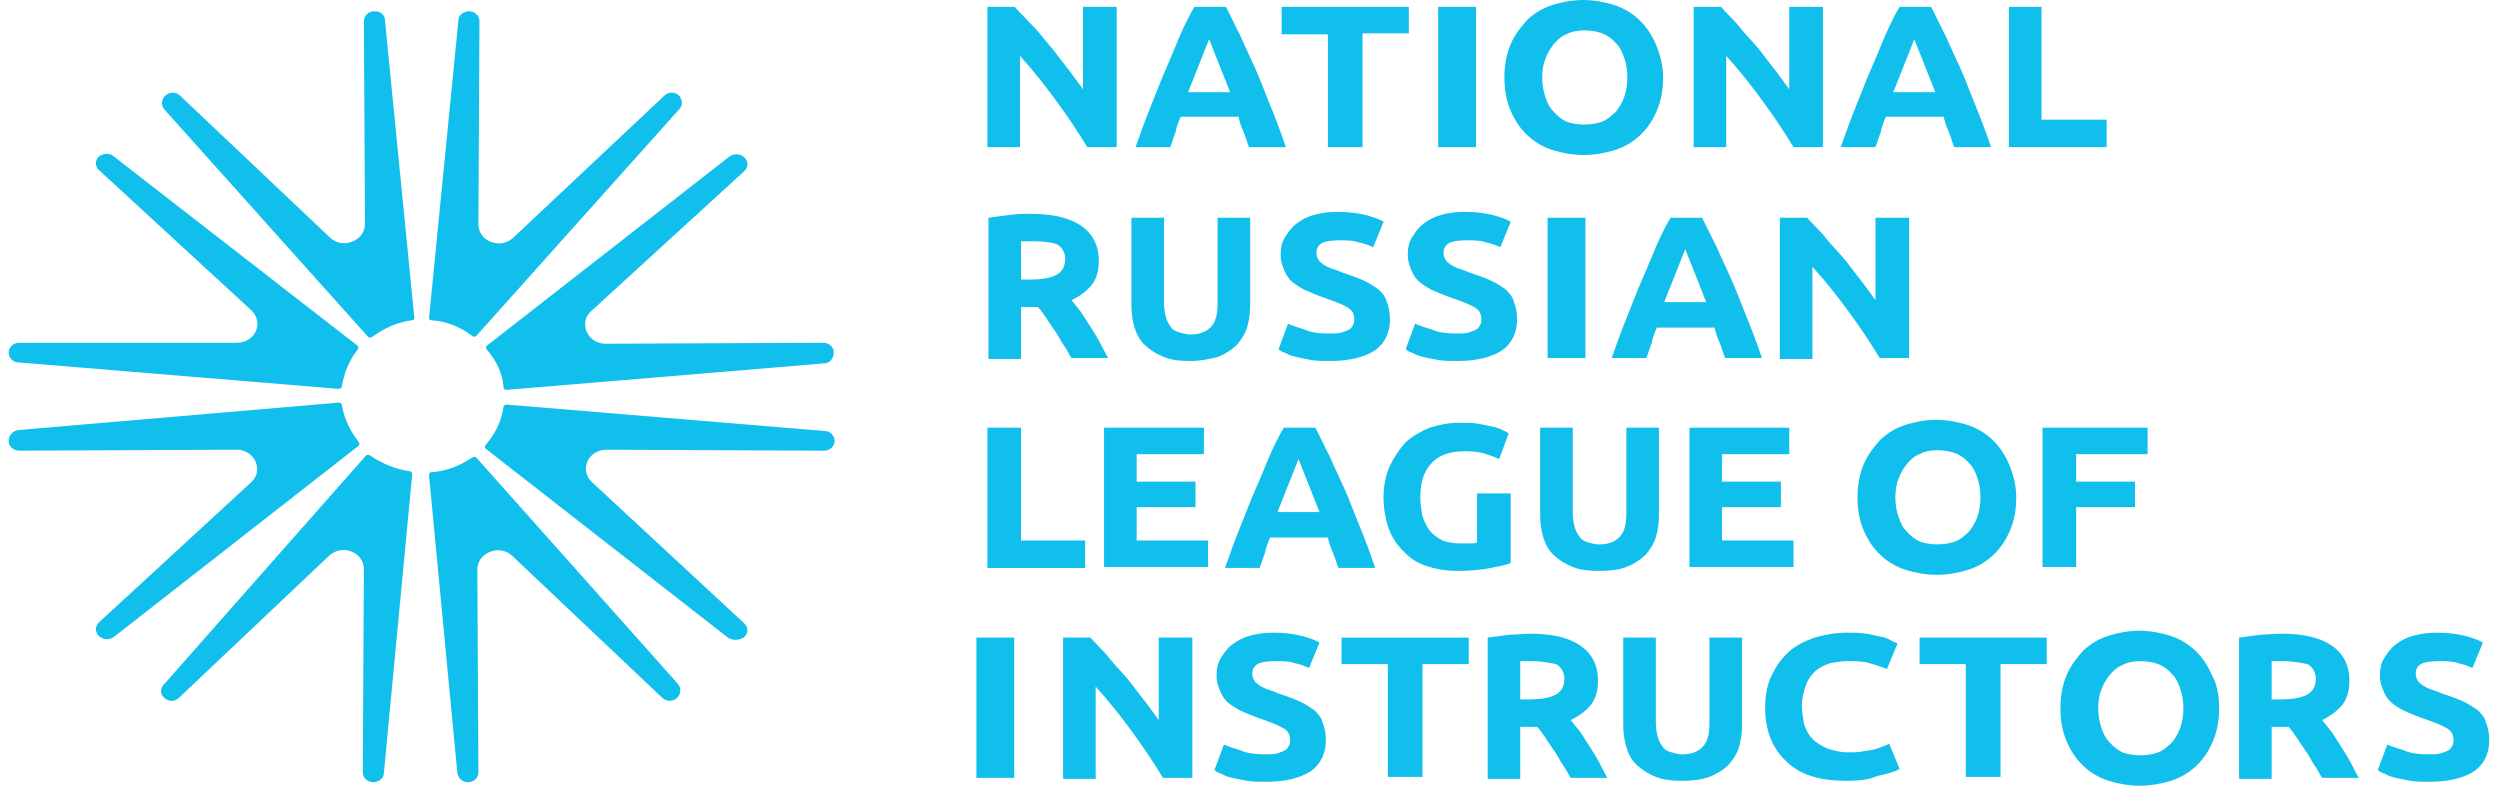 <svg width="175" height="55" viewBox="0 0 175 55" fill="none" xmlns="http://www.w3.org/2000/svg" id="logo">
<path d="M26.21 0.786C25.769 0.786 25.474 1.129 25.474 1.473L25.548 15.686C25.548 16.854 24.003 17.471 23.12 16.648L12.601 6.691C12.306 6.417 11.865 6.417 11.571 6.691C11.277 6.966 11.277 7.378 11.497 7.653L25.769 23.583C25.842 23.651 25.916 23.651 26.063 23.583C26.872 22.965 27.829 22.553 28.858 22.415C28.932 22.415 29.006 22.347 29.006 22.278L26.946 1.404C26.946 1.061 26.651 0.786 26.21 0.786Z" fill="#10BFEB"/>
<path d="M47.54 6.691C47.245 6.417 46.804 6.417 46.51 6.691L35.916 16.648C35.034 17.471 33.489 16.922 33.489 15.686L33.562 1.473C33.562 1.061 33.194 0.786 32.827 0.786C32.459 0.786 32.091 1.061 32.091 1.404L30.031 22.278C30.031 22.347 30.105 22.415 30.178 22.415C31.282 22.484 32.238 22.896 33.047 23.514C33.121 23.583 33.268 23.583 33.342 23.514L47.54 7.653C47.834 7.378 47.76 6.966 47.54 6.691Z" fill="#10BFEB"/>
<path d="M57.619 23.994L42.391 24.062C41.141 24.062 40.479 22.62 41.361 21.797L52.102 11.978C52.396 11.703 52.396 11.291 52.102 11.016C51.808 10.742 51.366 10.742 51.072 10.948L34.079 24.2C34.005 24.268 34.005 24.337 34.079 24.474C34.741 25.23 35.182 26.122 35.256 27.152C35.256 27.221 35.329 27.29 35.476 27.29L57.693 25.436C58.061 25.436 58.355 25.092 58.355 24.749C58.429 24.337 58.061 23.994 57.619 23.994Z" fill="#10BFEB"/>
<path d="M52.097 44.595C52.392 44.32 52.392 43.908 52.097 43.633L41.431 33.746C40.548 32.922 41.136 31.48 42.461 31.48L57.688 31.549C58.13 31.549 58.424 31.205 58.424 30.862C58.424 30.518 58.13 30.175 57.762 30.175L35.472 28.321C35.398 28.321 35.251 28.39 35.251 28.459C35.104 29.489 34.663 30.381 34.001 31.137C33.927 31.205 33.927 31.343 34.001 31.411L50.994 44.663C51.362 44.869 51.803 44.801 52.097 44.595Z" fill="#10BFEB"/>
<path d="M32.753 54.756C33.194 54.756 33.489 54.413 33.489 54.069L33.415 39.856C33.415 38.688 34.96 38.071 35.843 38.895L46.363 48.851C46.657 49.125 47.098 49.125 47.393 48.851C47.687 48.576 47.687 48.164 47.466 47.889L33.342 32.028C33.268 31.959 33.194 31.959 33.047 32.028C32.238 32.577 31.282 32.989 30.178 33.058C30.105 33.058 30.031 33.127 30.031 33.264L32.017 54.138C32.091 54.481 32.385 54.756 32.753 54.756Z" fill="#10BFEB"/>
<path d="M11.494 48.85C11.788 49.125 12.23 49.125 12.524 48.85L23.044 38.894C23.927 38.07 25.471 38.62 25.471 39.855L25.398 54.069C25.398 54.481 25.766 54.755 26.134 54.755C26.501 54.755 26.869 54.481 26.869 54.138L28.855 33.195C28.855 33.126 28.782 32.989 28.708 32.989C27.678 32.852 26.722 32.44 25.913 31.89C25.839 31.822 25.692 31.822 25.619 31.89L11.494 47.889C11.2 48.164 11.2 48.576 11.494 48.85Z" fill="#10BFEB"/>
<path d="M0.605 30.86C0.605 31.273 0.973 31.547 1.341 31.547L16.569 31.479C17.82 31.479 18.482 32.92 17.599 33.744L6.932 43.563C6.638 43.838 6.638 44.25 6.932 44.525C7.226 44.799 7.668 44.799 7.962 44.593L25.103 31.204C25.176 31.135 25.176 31.067 25.103 30.929C24.514 30.174 24.073 29.281 23.925 28.32C23.925 28.251 23.852 28.183 23.705 28.183L1.268 30.105C0.9 30.174 0.605 30.448 0.605 30.86Z" fill="#10BFEB"/>
<path d="M6.932 10.948C6.638 11.222 6.638 11.634 6.932 11.909L17.599 21.728C18.482 22.552 17.893 23.994 16.569 23.994H1.341C0.9 23.994 0.605 24.337 0.605 24.681C0.605 25.024 0.9 25.367 1.268 25.367L23.705 27.221C23.778 27.221 23.925 27.152 23.925 27.084C24.073 26.122 24.441 25.23 25.029 24.475C25.103 24.406 25.103 24.269 25.029 24.2L7.962 10.948C7.668 10.673 7.226 10.742 6.932 10.948Z" fill="#10BFEB"/>
<path d="M72.134 14.968C73.679 14.968 74.856 15.242 75.665 15.792C76.474 16.341 76.916 17.165 76.916 18.264C76.916 18.95 76.769 19.5 76.401 19.98C76.033 20.392 75.592 20.736 75.003 21.01C75.224 21.285 75.444 21.559 75.665 21.834C75.886 22.177 76.106 22.521 76.327 22.864C76.548 23.207 76.769 23.551 76.989 23.963C77.21 24.375 77.357 24.718 77.578 25.061H75.003C74.782 24.718 74.635 24.375 74.415 24.1C74.194 23.757 74.047 23.413 73.826 23.139C73.605 22.796 73.385 22.521 73.237 22.246C73.017 21.971 72.87 21.697 72.649 21.491H71.472V25.13H69.191V15.242C69.706 15.174 70.221 15.105 70.736 15.036C71.251 14.968 71.766 14.968 72.134 14.968ZM72.281 16.89C72.134 16.89 71.987 16.89 71.84 16.89C71.693 16.89 71.546 16.89 71.472 16.89V19.568H72.134C73.017 19.568 73.605 19.431 73.973 19.225C74.341 19.019 74.562 18.676 74.562 18.126C74.562 17.646 74.341 17.302 73.973 17.096C73.605 16.959 73.017 16.89 72.281 16.89Z" fill="#10BFEB"/>
<path d="M83.319 25.268C82.583 25.268 81.995 25.2 81.48 24.994C80.965 24.788 80.523 24.513 80.156 24.169C79.788 23.826 79.567 23.414 79.42 22.934C79.273 22.453 79.199 21.904 79.199 21.354V15.243H81.48V21.217C81.48 21.629 81.553 21.972 81.627 22.247C81.7 22.522 81.848 22.728 81.995 22.934C82.142 23.14 82.362 23.208 82.583 23.277C82.804 23.346 83.098 23.414 83.319 23.414C83.907 23.414 84.349 23.277 84.717 22.934C85.084 22.59 85.231 22.041 85.231 21.217V15.243H87.512V21.354C87.512 21.904 87.439 22.453 87.291 22.934C87.144 23.414 86.85 23.826 86.556 24.169C86.188 24.513 85.746 24.788 85.231 24.994C84.643 25.131 84.055 25.268 83.319 25.268Z" fill="#10BFEB"/>
<path d="M93.031 23.345C93.399 23.345 93.693 23.345 93.914 23.277C94.135 23.208 94.282 23.139 94.429 23.071C94.576 23.002 94.65 22.865 94.723 22.727C94.797 22.59 94.797 22.453 94.797 22.316C94.797 21.972 94.65 21.698 94.282 21.491C93.914 21.285 93.399 21.079 92.59 20.805C92.222 20.668 91.854 20.53 91.56 20.393C91.192 20.256 90.898 20.049 90.603 19.843C90.309 19.637 90.088 19.363 89.941 19.02C89.794 18.676 89.647 18.333 89.647 17.852C89.647 17.372 89.721 16.96 89.941 16.616C90.162 16.273 90.383 15.93 90.751 15.655C91.118 15.38 91.486 15.174 92.001 15.037C92.516 14.9 93.031 14.831 93.62 14.831C94.355 14.831 94.944 14.9 95.532 15.037C96.047 15.174 96.489 15.312 96.856 15.518L96.121 17.303C95.827 17.166 95.459 17.028 95.091 16.96C94.723 16.822 94.282 16.822 93.767 16.822C93.178 16.822 92.737 16.891 92.516 17.028C92.296 17.166 92.148 17.372 92.148 17.715C92.148 17.921 92.222 18.058 92.296 18.196C92.369 18.333 92.516 18.402 92.663 18.539C92.81 18.608 93.031 18.745 93.252 18.814C93.472 18.882 93.693 18.951 93.987 19.088C94.576 19.294 95.017 19.432 95.459 19.637C95.9 19.843 96.194 20.049 96.489 20.256C96.783 20.53 97.004 20.805 97.077 21.148C97.224 21.491 97.298 21.904 97.298 22.384C97.298 23.277 96.93 24.032 96.268 24.513C95.532 24.993 94.502 25.268 93.105 25.268C92.59 25.268 92.222 25.268 91.781 25.199C91.413 25.131 91.045 25.062 90.751 24.993C90.456 24.925 90.236 24.856 90.015 24.719C89.794 24.65 89.647 24.581 89.5 24.444L90.162 22.659C90.456 22.796 90.898 22.933 91.339 23.071C91.781 23.277 92.296 23.345 93.031 23.345Z" fill="#10BFEB"/>
<path d="M101.93 23.345C102.297 23.345 102.592 23.345 102.812 23.277C103.033 23.208 103.18 23.139 103.327 23.071C103.474 23.002 103.548 22.865 103.622 22.727C103.695 22.59 103.695 22.453 103.695 22.316C103.695 21.972 103.548 21.698 103.18 21.491C102.812 21.285 102.297 21.079 101.488 20.805C101.12 20.668 100.753 20.53 100.458 20.393C100.09 20.256 99.796 20.049 99.502 19.843C99.208 19.637 98.987 19.363 98.84 19.02C98.693 18.676 98.546 18.333 98.546 17.852C98.546 17.372 98.619 16.96 98.84 16.616C99.061 16.273 99.281 15.93 99.649 15.655C100.017 15.38 100.385 15.174 100.9 15.037C101.415 14.9 101.93 14.831 102.518 14.831C103.254 14.831 103.842 14.9 104.431 15.037C104.946 15.174 105.387 15.312 105.755 15.518L105.019 17.303C104.725 17.166 104.357 17.028 103.989 16.96C103.622 16.822 103.18 16.822 102.665 16.822C102.077 16.822 101.635 16.891 101.415 17.028C101.194 17.166 101.047 17.372 101.047 17.715C101.047 17.921 101.12 18.058 101.194 18.196C101.267 18.333 101.415 18.402 101.562 18.539C101.709 18.608 101.93 18.745 102.15 18.814C102.371 18.882 102.592 18.951 102.886 19.088C103.474 19.294 103.916 19.432 104.357 19.637C104.799 19.843 105.093 20.049 105.387 20.256C105.681 20.53 105.902 20.805 105.976 21.148C106.123 21.491 106.196 21.904 106.196 22.384C106.196 23.277 105.828 24.032 105.166 24.513C104.431 24.993 103.401 25.268 102.003 25.268C101.488 25.268 101.12 25.268 100.679 25.199C100.311 25.131 99.943 25.062 99.649 24.993C99.355 24.925 99.134 24.856 98.913 24.719C98.693 24.65 98.546 24.581 98.398 24.444L99.061 22.659C99.355 22.796 99.796 22.933 100.238 23.071C100.679 23.277 101.267 23.345 101.93 23.345Z" fill="#10BFEB"/>
<path d="M108.332 15.243H110.98V25.062H108.332V15.243Z" fill="#10BFEB"/>
<path d="M131.578 25.062C130.916 23.963 130.181 22.865 129.372 21.766C128.562 20.668 127.753 19.638 126.87 18.676V25.131H124.59V15.243H126.503C126.797 15.586 127.165 15.93 127.606 16.41C127.974 16.891 128.415 17.372 128.857 17.852C129.298 18.333 129.666 18.882 130.107 19.432C130.549 19.981 130.916 20.53 131.284 21.011V15.243H133.638V25.062H131.578Z" fill="#10BFEB"/>
<path d="M120.761 25.062C120.614 24.719 120.541 24.375 120.394 24.032C120.246 23.689 120.099 23.346 120.026 22.934H115.98C115.833 23.277 115.685 23.62 115.612 24.032C115.465 24.375 115.391 24.719 115.244 25.062H112.816C113.184 24.032 113.552 23.002 113.92 22.11C114.288 21.217 114.582 20.393 114.95 19.569C115.318 18.745 115.612 17.99 115.906 17.303C116.2 16.616 116.568 15.861 116.936 15.243H119.143C119.511 15.93 119.805 16.616 120.173 17.303C120.467 17.99 120.835 18.745 121.203 19.569C121.571 20.393 121.865 21.217 122.233 22.11C122.601 23.002 122.968 23.963 123.336 25.062H120.761ZM117.966 17.44L116.495 21.148H119.437L117.966 17.44Z" fill="#10BFEB"/>
<path d="M129.223 54.656C127.384 54.656 125.986 54.244 125.03 53.283C124.074 52.391 123.559 51.154 123.559 49.507C123.559 48.683 123.706 47.927 124 47.309C124.294 46.691 124.662 46.142 125.177 45.661C125.692 45.181 126.28 44.906 127.016 44.631C127.752 44.425 128.487 44.288 129.297 44.288C129.812 44.288 130.179 44.288 130.621 44.357C130.989 44.425 131.356 44.494 131.651 44.563C131.945 44.631 132.166 44.7 132.386 44.837C132.607 44.975 132.754 44.975 132.828 45.043L132.092 46.829C131.724 46.691 131.356 46.554 130.841 46.417C130.4 46.279 129.885 46.279 129.297 46.279C128.929 46.279 128.487 46.348 128.12 46.417C127.752 46.554 127.384 46.691 127.09 46.966C126.795 47.241 126.575 47.515 126.428 47.927C126.28 48.339 126.133 48.82 126.133 49.369C126.133 49.85 126.207 50.262 126.28 50.674C126.428 51.086 126.575 51.429 126.869 51.704C127.09 51.978 127.458 52.184 127.899 52.391C128.34 52.528 128.782 52.665 129.37 52.665C129.738 52.665 130.106 52.665 130.4 52.596C130.694 52.528 130.989 52.528 131.209 52.459C131.43 52.391 131.651 52.322 131.798 52.253C131.945 52.184 132.166 52.116 132.239 52.047L132.975 53.832C132.607 54.038 132.092 54.176 131.43 54.313C130.842 54.588 130.106 54.656 129.223 54.656Z" fill="#10BFEB"/>
<path d="M107.079 44.357C108.624 44.357 109.801 44.632 110.61 45.181C111.42 45.731 111.861 46.555 111.861 47.653C111.861 48.34 111.714 48.889 111.346 49.37C110.978 49.782 110.537 50.125 109.948 50.4C110.169 50.675 110.39 50.949 110.61 51.224C110.831 51.567 111.052 51.91 111.273 52.254C111.493 52.597 111.714 52.941 111.935 53.352C112.155 53.764 112.302 54.108 112.523 54.451H109.948C109.728 54.108 109.581 53.764 109.36 53.49C109.139 53.146 108.992 52.803 108.771 52.529C108.551 52.185 108.33 51.91 108.183 51.636C107.962 51.361 107.815 51.087 107.594 50.88H106.417V54.52H104.137V44.632C104.652 44.563 105.167 44.495 105.682 44.426C106.197 44.426 106.711 44.357 107.079 44.357ZM107.226 46.28C107.079 46.28 106.932 46.28 106.785 46.28C106.638 46.28 106.491 46.28 106.417 46.28V48.958H107.079C107.962 48.958 108.551 48.821 108.918 48.615C109.286 48.409 109.507 48.065 109.507 47.516C109.507 47.035 109.286 46.692 108.918 46.486C108.551 46.417 107.962 46.28 107.226 46.28Z" fill="#10BFEB"/>
<path d="M159.677 44.356C161.222 44.356 162.399 44.631 163.208 45.18C164.017 45.73 164.459 46.554 164.459 47.652C164.459 48.339 164.312 48.888 163.944 49.369C163.576 49.781 163.135 50.124 162.546 50.399C162.767 50.674 162.987 50.948 163.208 51.223C163.429 51.566 163.649 51.91 163.87 52.253C164.091 52.596 164.312 52.94 164.532 53.352C164.753 53.763 164.9 54.107 165.121 54.45H162.546C162.325 54.107 162.178 53.763 161.957 53.489C161.737 53.145 161.59 52.802 161.369 52.528C161.148 52.184 160.928 51.91 160.78 51.635C160.56 51.36 160.413 51.086 160.192 50.88H159.015V54.519H156.734V44.631C157.249 44.562 157.764 44.494 158.279 44.425C158.721 44.425 159.236 44.356 159.677 44.356ZM159.824 46.279C159.677 46.279 159.53 46.279 159.383 46.279C159.236 46.279 159.088 46.279 159.015 46.279V48.957H159.677C160.56 48.957 161.148 48.82 161.516 48.614C161.884 48.408 162.105 48.064 162.105 47.515C162.105 47.034 161.884 46.691 161.516 46.485C161.075 46.416 160.56 46.279 159.824 46.279Z" fill="#10BFEB"/>
<path d="M117.749 54.657C117.013 54.657 116.424 54.588 115.909 54.382C115.394 54.176 114.953 53.901 114.585 53.558C114.217 53.215 113.997 52.803 113.85 52.322C113.702 51.842 113.629 51.292 113.629 50.743V44.632H115.909V50.606C115.909 51.018 115.983 51.361 116.057 51.636C116.13 51.91 116.277 52.116 116.424 52.322C116.571 52.528 116.792 52.597 117.013 52.666C117.234 52.734 117.528 52.803 117.749 52.803C118.337 52.803 118.778 52.666 119.146 52.322C119.514 51.979 119.661 51.43 119.661 50.606V44.632H121.942V50.743C121.942 51.292 121.868 51.842 121.721 52.322C121.574 52.803 121.28 53.215 120.985 53.558C120.618 53.901 120.176 54.176 119.661 54.382C119.073 54.588 118.484 54.657 117.749 54.657Z" fill="#10BFEB"/>
<path d="M88.543 52.802C88.911 52.802 89.205 52.802 89.426 52.734C89.646 52.665 89.793 52.596 89.941 52.528C90.088 52.459 90.161 52.322 90.235 52.184C90.308 52.047 90.308 51.91 90.308 51.773C90.308 51.429 90.161 51.154 89.793 50.949C89.426 50.742 88.911 50.536 88.101 50.262C87.734 50.124 87.366 49.987 87.072 49.85C86.704 49.712 86.409 49.507 86.115 49.301C85.821 49.095 85.6 48.82 85.453 48.477C85.306 48.133 85.159 47.79 85.159 47.309C85.159 46.829 85.232 46.417 85.453 46.073C85.674 45.73 85.894 45.387 86.262 45.112C86.63 44.837 86.998 44.631 87.513 44.494C88.028 44.357 88.543 44.288 89.131 44.288C89.867 44.288 90.456 44.357 91.044 44.494C91.559 44.631 92 44.769 92.368 44.975L91.632 46.76C91.338 46.623 90.97 46.485 90.603 46.417C90.235 46.279 89.793 46.279 89.278 46.279C88.69 46.279 88.249 46.348 88.028 46.485C87.807 46.623 87.66 46.829 87.66 47.172C87.66 47.378 87.734 47.515 87.807 47.653C87.881 47.79 88.028 47.859 88.175 47.996C88.322 48.065 88.543 48.202 88.763 48.271C88.984 48.339 89.205 48.408 89.499 48.545C90.088 48.751 90.529 48.889 90.97 49.095C91.412 49.301 91.706 49.507 92 49.712C92.295 49.987 92.515 50.262 92.589 50.605C92.736 50.949 92.81 51.361 92.81 51.841C92.81 52.734 92.442 53.489 91.78 53.97C91.044 54.45 90.014 54.725 88.616 54.725C88.101 54.725 87.734 54.725 87.292 54.656C86.924 54.588 86.557 54.519 86.262 54.45C85.968 54.382 85.747 54.313 85.527 54.176C85.306 54.107 85.159 54.038 85.012 53.901L85.674 52.116C85.968 52.253 86.409 52.39 86.851 52.528C87.292 52.734 87.881 52.802 88.543 52.802Z" fill="#10BFEB"/>
<path d="M169.98 52.802C170.348 52.802 170.642 52.802 170.863 52.734C171.084 52.665 171.231 52.596 171.378 52.528C171.525 52.459 171.599 52.322 171.672 52.184C171.746 52.047 171.746 51.91 171.746 51.773C171.746 51.429 171.599 51.154 171.231 50.949C170.863 50.742 170.348 50.536 169.539 50.262C169.171 50.124 168.803 49.987 168.509 49.85C168.141 49.712 167.847 49.507 167.553 49.301C167.258 49.095 167.038 48.82 166.891 48.477C166.743 48.133 166.596 47.79 166.596 47.309C166.596 46.829 166.67 46.417 166.891 46.073C167.111 45.73 167.332 45.387 167.7 45.112C168.068 44.837 168.435 44.631 168.95 44.494C169.465 44.357 169.98 44.288 170.569 44.288C171.305 44.288 171.893 44.357 172.482 44.494C172.997 44.631 173.438 44.769 173.806 44.975L173.07 46.76C172.776 46.623 172.408 46.485 172.04 46.417C171.672 46.279 171.231 46.279 170.716 46.279C170.127 46.279 169.686 46.348 169.465 46.485C169.245 46.623 169.098 46.829 169.098 47.172C169.098 47.378 169.171 47.515 169.245 47.653C169.318 47.79 169.465 47.859 169.613 47.996C169.76 48.065 169.98 48.202 170.201 48.271C170.422 48.339 170.642 48.408 170.937 48.545C171.525 48.751 171.967 48.889 172.408 49.095C172.849 49.301 173.144 49.507 173.438 49.712C173.732 49.987 173.953 50.262 174.026 50.605C174.174 50.949 174.247 51.361 174.247 51.841C174.247 52.734 173.879 53.489 173.217 53.97C172.482 54.45 171.452 54.725 170.054 54.725C169.539 54.725 169.171 54.725 168.73 54.656C168.362 54.588 167.994 54.519 167.7 54.45C167.406 54.382 167.185 54.313 166.964 54.176C166.743 54.107 166.596 54.038 166.449 53.901L167.111 52.116C167.406 52.253 167.847 52.39 168.288 52.528C168.73 52.734 169.318 52.802 169.98 52.802Z" fill="#10BFEB"/>
<path d="M81.407 54.452C80.745 53.353 80.009 52.255 79.2 51.156C78.391 50.057 77.581 49.027 76.698 48.066V54.52H74.418V44.633H76.331C76.625 44.976 76.993 45.319 77.434 45.8C77.802 46.281 78.243 46.761 78.685 47.242C79.126 47.723 79.494 48.272 79.935 48.821C80.377 49.371 80.745 49.92 81.112 50.401V44.633H83.466V54.452H81.407Z" fill="#10BFEB"/>
<path d="M102.811 44.633V46.487H99.575V54.383H97.147V46.487H93.91V44.633H102.811Z" fill="#10BFEB"/>
<path d="M143.272 44.632V46.486H140.036V54.382H137.608V46.486H134.371V44.632H143.272Z" fill="#10BFEB"/>
<path d="M68.348 44.632H70.996V54.451H68.348V44.632Z" fill="#10BFEB"/>
<path d="M155.339 49.576C155.339 50.468 155.192 51.224 154.897 51.91C154.603 52.597 154.235 53.146 153.72 53.627C153.205 54.108 152.617 54.451 151.955 54.657C151.293 54.863 150.557 55 149.748 55C149.012 55 148.277 54.863 147.614 54.657C146.952 54.451 146.364 54.108 145.849 53.627C145.334 53.146 144.966 52.597 144.672 51.91C144.378 51.224 144.23 50.468 144.23 49.576C144.23 48.683 144.378 47.928 144.672 47.241C144.966 46.555 145.408 46.005 145.849 45.525C146.364 45.044 146.952 44.701 147.614 44.495C148.277 44.289 149.012 44.151 149.748 44.151C150.483 44.151 151.219 44.289 151.881 44.495C152.543 44.701 153.132 45.044 153.647 45.525C154.162 46.005 154.53 46.555 154.824 47.241C155.192 47.859 155.339 48.683 155.339 49.576ZM146.879 49.576C146.879 50.056 146.952 50.537 147.099 50.949C147.247 51.361 147.394 51.704 147.688 51.979C147.909 52.254 148.277 52.528 148.571 52.666C148.939 52.803 149.38 52.872 149.821 52.872C150.263 52.872 150.704 52.803 151.072 52.666C151.44 52.528 151.734 52.254 152.028 51.979C152.249 51.704 152.47 51.361 152.617 50.949C152.764 50.537 152.838 50.056 152.838 49.576C152.838 49.095 152.764 48.614 152.617 48.203C152.47 47.791 152.323 47.447 152.028 47.173C151.808 46.898 151.44 46.623 151.072 46.486C150.704 46.349 150.263 46.28 149.821 46.28C149.38 46.28 148.939 46.349 148.571 46.555C148.203 46.692 147.909 46.967 147.688 47.241C147.467 47.516 147.247 47.859 147.099 48.271C146.952 48.614 146.879 49.026 146.879 49.576Z" fill="#10BFEB"/>
<path d="M77.285 39.757V29.939H84.274V31.792H79.566V33.715H83.685V35.5H79.566V37.835H84.568V39.689H77.285V39.757Z" fill="#10BFEB"/>
<path d="M118.262 39.757V29.939H125.25V31.792H120.542V33.715H124.662V35.5H120.542V37.835H125.545V39.689H118.262V39.757Z" fill="#10BFEB"/>
<path d="M142.977 39.757V29.939H150.333V31.792H145.331V33.715H149.45V35.5H145.331V39.689H142.977V39.757Z" fill="#10BFEB"/>
<path d="M102.586 31.585C101.482 31.585 100.673 31.86 100.158 32.478C99.643 33.027 99.422 33.851 99.422 34.812C99.422 35.293 99.496 35.705 99.57 36.117C99.717 36.529 99.864 36.872 100.085 37.147C100.305 37.422 100.599 37.627 100.967 37.833C101.335 37.971 101.777 38.039 102.218 38.039C102.512 38.039 102.733 38.039 102.88 38.039C103.101 38.039 103.248 38.039 103.395 37.971V34.538H105.749V39.413C105.455 39.55 105.013 39.619 104.351 39.756C103.689 39.893 102.954 39.962 101.997 39.962C101.188 39.962 100.452 39.825 99.864 39.619C99.202 39.413 98.687 39.069 98.245 38.589C97.804 38.177 97.436 37.627 97.216 37.01C96.995 36.392 96.848 35.636 96.848 34.812C96.848 33.988 96.995 33.233 97.289 32.615C97.583 31.997 97.951 31.448 98.392 30.967C98.834 30.555 99.422 30.212 100.085 29.937C100.747 29.731 101.409 29.594 102.144 29.594C102.659 29.594 103.101 29.594 103.468 29.662C103.836 29.731 104.204 29.8 104.498 29.868C104.793 29.937 105.013 30.006 105.234 30.143C105.455 30.212 105.528 30.28 105.602 30.349L104.94 32.134C104.646 31.997 104.278 31.86 103.836 31.722C103.542 31.654 103.101 31.585 102.586 31.585Z" fill="#10BFEB"/>
<path d="M111.932 39.963C111.196 39.963 110.608 39.895 110.093 39.689C109.578 39.483 109.137 39.208 108.769 38.865C108.401 38.522 108.18 38.109 108.033 37.629C107.886 37.148 107.812 36.599 107.812 36.05V29.939H110.093V35.912C110.093 36.324 110.167 36.668 110.24 36.942C110.314 37.217 110.461 37.423 110.608 37.629C110.755 37.835 110.976 37.904 111.196 37.972C111.417 38.041 111.711 38.109 111.932 38.109C112.521 38.109 112.962 37.972 113.33 37.629C113.698 37.285 113.845 36.736 113.845 35.912V29.939H116.125V36.05C116.125 36.599 116.052 37.148 115.905 37.629C115.758 38.109 115.463 38.522 115.169 38.865C114.801 39.208 114.36 39.483 113.845 39.689C113.33 39.895 112.668 39.963 111.932 39.963Z" fill="#10BFEB"/>
<path d="M93.691 39.757C93.544 39.414 93.47 39.071 93.323 38.727C93.176 38.384 93.029 38.041 92.955 37.629H88.909C88.762 37.972 88.615 38.316 88.542 38.727C88.394 39.071 88.321 39.414 88.174 39.757H85.746C86.114 38.727 86.482 37.697 86.85 36.805C87.217 35.912 87.512 35.088 87.879 34.264C88.247 33.44 88.542 32.685 88.836 31.998C89.13 31.312 89.498 30.556 89.866 29.939H92.073C92.441 30.625 92.735 31.312 93.103 31.998C93.397 32.685 93.765 33.44 94.132 34.264C94.5 35.088 94.795 35.912 95.162 36.805C95.53 37.697 95.898 38.659 96.266 39.757H93.691ZM90.896 32.136L89.424 35.844H92.367L90.896 32.136Z" fill="#10BFEB"/>
<path d="M141.136 34.812C141.136 35.705 140.989 36.46 140.694 37.147C140.4 37.833 140.032 38.383 139.517 38.863C139.002 39.344 138.414 39.687 137.752 39.893C137.09 40.099 136.354 40.237 135.545 40.237C134.809 40.237 134.073 40.099 133.411 39.893C132.749 39.687 132.161 39.344 131.646 38.863C131.131 38.383 130.763 37.833 130.469 37.147C130.174 36.46 130.027 35.705 130.027 34.812C130.027 33.919 130.174 33.164 130.469 32.478C130.763 31.791 131.204 31.242 131.646 30.761C132.161 30.28 132.749 29.937 133.411 29.731C134.073 29.525 134.809 29.388 135.545 29.388C136.28 29.388 137.016 29.525 137.678 29.731C138.34 29.937 138.929 30.28 139.444 30.761C139.959 31.242 140.326 31.791 140.621 32.478C140.915 33.164 141.136 33.919 141.136 34.812ZM132.676 34.812C132.676 35.293 132.749 35.773 132.896 36.185C133.044 36.597 133.191 36.941 133.485 37.215C133.706 37.49 134.073 37.765 134.368 37.902C134.736 38.039 135.177 38.108 135.618 38.108C136.06 38.108 136.501 38.039 136.869 37.902C137.237 37.765 137.531 37.49 137.825 37.215C138.046 36.941 138.267 36.597 138.414 36.185C138.561 35.773 138.634 35.293 138.634 34.812C138.634 34.331 138.561 33.851 138.414 33.439C138.267 33.027 138.119 32.684 137.825 32.409C137.605 32.134 137.237 31.86 136.869 31.722C136.501 31.585 136.06 31.516 135.618 31.516C135.177 31.516 134.736 31.585 134.368 31.791C134 31.928 133.706 32.203 133.485 32.478C133.264 32.752 133.044 33.096 132.896 33.508C132.749 33.851 132.676 34.331 132.676 34.812Z" fill="#10BFEB"/>
<path d="M75.959 37.835V39.757H69.117V29.939H71.471V37.835H75.959Z" fill="#10BFEB"/>
<path d="M76.106 10.299C75.444 9.201 74.708 8.102 73.899 7.004C73.09 5.905 72.281 4.875 71.398 3.914V10.299H69.117V0.48H71.03C71.324 0.824 71.692 1.167 72.133 1.648C72.575 2.06 72.942 2.54 73.384 3.09C73.825 3.57 74.193 4.12 74.635 4.669C75.076 5.218 75.444 5.768 75.812 6.248V0.48H78.166V10.299H76.106Z" fill="#10BFEB"/>
<path d="M87.433 10.299C87.286 9.956 87.213 9.613 87.065 9.269C86.918 8.926 86.771 8.583 86.698 8.171H82.652C82.504 8.514 82.357 8.857 82.284 9.269C82.137 9.613 82.063 9.956 81.916 10.299H79.488C79.856 9.269 80.224 8.24 80.592 7.347C80.96 6.454 81.254 5.63 81.622 4.806C81.99 3.982 82.284 3.227 82.578 2.54C82.872 1.854 83.24 1.098 83.608 0.48H85.815C86.183 1.167 86.477 1.854 86.845 2.54C87.139 3.227 87.507 3.982 87.875 4.806C88.243 5.63 88.537 6.454 88.905 7.347C89.272 8.24 89.64 9.201 90.008 10.299H87.433ZM84.638 2.746L83.166 6.454H86.109L84.638 2.746Z" fill="#10BFEB"/>
<path d="M125.543 10.299C124.881 9.201 124.146 8.102 123.336 7.004C122.527 5.905 121.718 4.875 120.835 3.914V10.299H118.555V0.48H120.467C120.762 0.824 121.129 1.167 121.571 1.648C121.939 2.128 122.38 2.609 122.821 3.09C123.263 3.57 123.631 4.12 124.072 4.669C124.513 5.218 124.881 5.768 125.249 6.248V0.48H127.603V10.299H125.543Z" fill="#10BFEB"/>
<path d="M136.797 10.299C136.649 9.956 136.576 9.613 136.429 9.269C136.282 8.926 136.134 8.583 136.061 8.171H132.015C131.868 8.514 131.721 8.857 131.647 9.269C131.5 9.613 131.426 9.956 131.279 10.299H128.852C129.219 9.269 129.587 8.24 129.955 7.347C130.323 6.454 130.617 5.63 130.985 4.806C131.353 3.982 131.647 3.227 131.941 2.54C132.236 1.854 132.603 1.098 132.971 0.48H135.178C135.546 1.167 135.84 1.854 136.208 2.54C136.502 3.227 136.87 3.982 137.238 4.806C137.606 5.63 137.9 6.454 138.268 7.347C138.636 8.24 139.003 9.201 139.371 10.299H136.797ZM134.001 2.746L132.53 6.454H135.472L134.001 2.746Z" fill="#10BFEB"/>
<path d="M98.616 0.48V2.334H95.379V10.299H92.952V2.403H89.715V0.48H98.616Z" fill="#10BFEB"/>
<path d="M100.676 0.481H103.324V10.3H100.676V0.481Z" fill="#10BFEB"/>
<path d="M116.417 5.424C116.417 6.317 116.27 7.072 115.975 7.759C115.681 8.446 115.313 8.995 114.798 9.476C114.283 9.956 113.695 10.3 113.033 10.506C112.371 10.712 111.635 10.849 110.826 10.849C110.09 10.849 109.355 10.712 108.693 10.506C108.03 10.3 107.442 9.956 106.927 9.476C106.412 8.995 106.044 8.446 105.75 7.759C105.456 7.072 105.309 6.317 105.309 5.424C105.309 4.532 105.456 3.777 105.75 3.09C106.044 2.403 106.486 1.854 106.927 1.373C107.442 0.893 108.03 0.549 108.693 0.343C109.355 0.137 110.09 0 110.826 0C111.562 0 112.297 0.137 112.959 0.343C113.621 0.549 114.21 0.893 114.725 1.373C115.24 1.854 115.608 2.403 115.902 3.09C116.196 3.777 116.417 4.532 116.417 5.424ZM107.957 5.424C107.957 5.905 108.03 6.386 108.178 6.798C108.325 7.21 108.472 7.553 108.766 7.828C108.987 8.102 109.355 8.377 109.649 8.514C110.017 8.652 110.458 8.72 110.9 8.72C111.341 8.72 111.782 8.652 112.15 8.514C112.518 8.377 112.812 8.102 113.106 7.828C113.327 7.553 113.548 7.21 113.695 6.798C113.842 6.386 113.916 5.905 113.916 5.424C113.916 4.944 113.842 4.463 113.695 4.051C113.548 3.639 113.401 3.296 113.106 3.021C112.886 2.747 112.518 2.472 112.15 2.335C111.782 2.197 111.341 2.129 110.9 2.129C110.458 2.129 110.017 2.197 109.649 2.403C109.281 2.541 108.987 2.815 108.766 3.09C108.545 3.365 108.325 3.708 108.178 4.12C108.03 4.463 107.957 4.875 107.957 5.424Z" fill="#10BFEB"/>
<path d="M147.466 8.377V10.299H140.625V0.48H142.906V8.377H147.466Z" fill="#10BFEB"/>
</svg>
